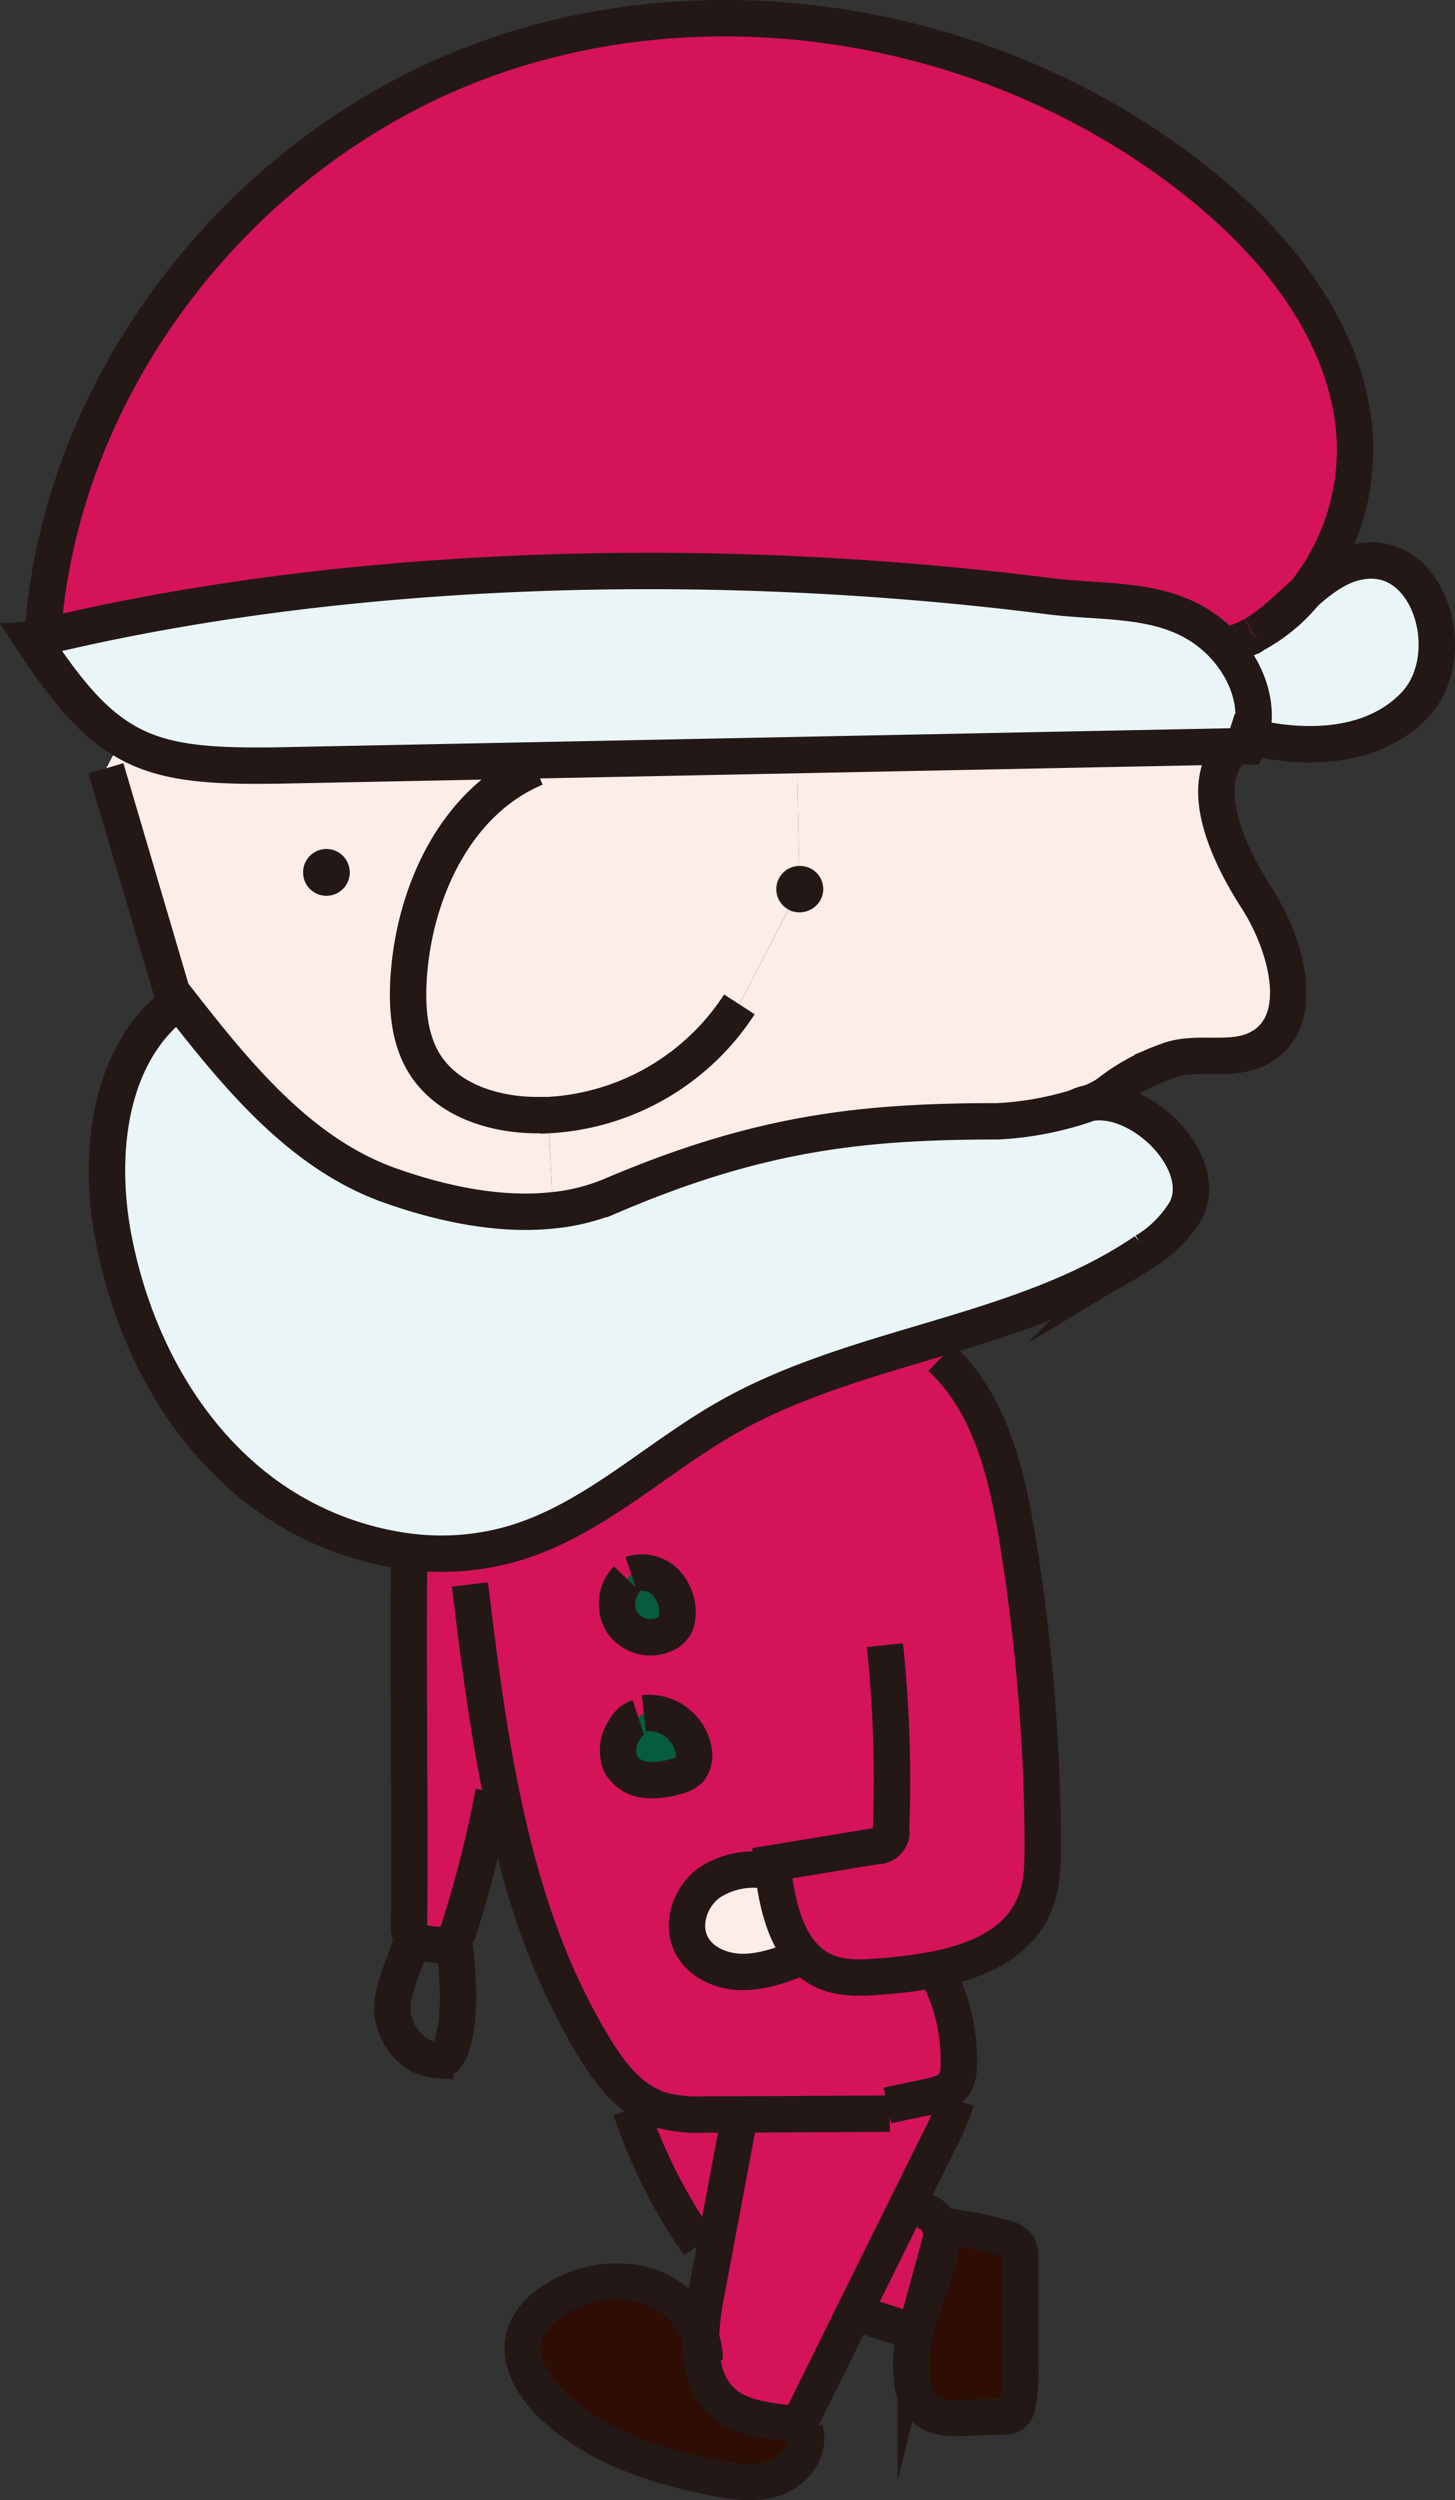<svg xmlns="http://www.w3.org/2000/svg" viewBox="0 0 199.99 343.51"><rect x="0" y="0" width="199.99" height="343.51" fill="#333333" stroke="none"/><defs><style>.cls-1{fill:#e9f5f7;}.cls-2{fill:#d51359;}.cls-3{fill:#fbede7;}.cls-4{fill:#2e0e04;}.cls-5{fill:#231815;}.cls-6{fill:#065c3f;}.cls-7{fill:none;stroke:#231815;stroke-miterlimit:10;stroke-width:5px;}</style></defs><g id="レイヤー_2" data-name="レイヤー 2"><g id="レイヤー_1-2" data-name="レイヤー 1"><path class="cls-1" d="M187.9,77c9-.62,12.75,13.45,6.48,19.92-5.58,5.77-14.56,6.2-22.53,4.29,1.28-4.37-.54-9.19-3.8-12.66l1.16,0a11.88,11.88,0,0,0,2.92-1.22l.1,0,.15-.09a23.09,23.09,0,0,0,7-5.74C181.94,79.2,184.59,77.25,187.9,77Z"/><path class="cls-2" d="M6,87.19v-.83C8.68,52,33.29,20.8,65.52,8.6S136,3,163.29,24c10.54,8.11,19.92,18.88,22.42,31.94a31.68,31.68,0,0,1-6.33,25.52c-2.27,2-4.47,4.25-7,5.74l-.15.09-.1,0a22.75,22.75,0,0,1-2.92,1.22l-1.16,0a16.63,16.63,0,0,0-4-3.11c-5.93-3.32-13.11-2.69-19.85-3.55-49-6.2-98.81-3.91-138.2,5.55C5.29,87.4,4.45,87.33,6,87.19Z"/><path class="cls-3" d="M172.72,123.41c4.29,6.64,7.13,17.44,0,20.81-3.78,1.78-8.46.07-12.34,1.63a27.83,27.83,0,0,0-8.05,4.41,10.92,10.92,0,0,1-2.46,1.28,6.54,6.54,0,0,0-2.14.73,44.47,44.47,0,0,1-10.61,1.84c-18.46,0-32.67,1.5-53.12,10.23a27.79,27.79,0,0,1-8,2l-.65-13.19A33.45,33.45,0,0,0,101.63,138l6.74-13a3.19,3.19,0,1,0,1.79-6l-.33,0-.3-15.19,60.08-1.2C164.4,107.72,168.59,117,172.72,123.41Z"/><path class="cls-1" d="M171.85,101.24a10.86,10.86,0,0,1-.48,1.31l-1.76,0-60.08,1.2-35.93.72-34.46.69c-10.74.21-17.1-.27-22.48-3.61C12.53,99,9,94.78,4.44,87.86c3.27-.21,2.5-.3,1.61-.39C45.44,78,95.28,75.72,144.25,81.92c6.74.86,13.92.23,19.85,3.55a16.63,16.63,0,0,1,4,3.11C171.31,92.05,173.13,96.87,171.85,101.24Z"/><path class="cls-1" d="M24.11,137.94c.14-.12.28-.22.43-.33,8,10.24,16.75,21,29,25.34,7,2.49,15,4.22,22.42,3.42a27.79,27.79,0,0,0,8-2c20.45-8.73,34.66-10.19,53.12-10.23a44.47,44.47,0,0,0,10.61-1.84c.76-.23,1.48-.47,2.14-.73,7.08-1.16,16.48,8.24,13.14,14.76a16.4,16.4,0,0,1-5.66,5.69c-8.53,5.8-18.38,9-28.34,11.94s-20.11,5.8-29.12,10.93c-9.86,5.61-18.34,14-29.21,17.24a35.46,35.46,0,0,1-14.41,1.18,42.79,42.79,0,0,1-22-9.53c-10-8.28-16.15-20.55-18.65-33.27C13.34,158.88,14.78,145.08,24.11,137.94Z"/><path class="cls-2" d="M129.58,272.67a25.39,25.39,0,0,1,2.2,11.17,4.69,4.69,0,0,1-.59,2.48c-.74,1.14-2.2,1.51-3.53,1.79l-5.69,1.2v1.11l-20.62.11-4.28,0a20.2,20.2,0,0,1-6.26-.61,11.52,11.52,0,0,1-2.93-1.42c-2.71-1.81-4.76-4.68-6.45-7.53C75,270.27,71.33,258.35,68.83,246.06l-1,.19a154.86,154.86,0,0,1-4.66,18.49,4.26,4.26,0,0,1-.82,1.68c-1,1.11-2.81.86-4.29.52a3.46,3.46,0,0,1-1.23-.47,1.26,1.26,0,0,1-.31-.3,2.51,2.51,0,0,1-.31-1.51c.16-14.69-.16-34.66,0-49.35l0-2a35.46,35.46,0,0,0,14.41-1.18c10.87-3.27,19.35-11.63,29.21-17.24,9-5.13,19.12-7.94,29.12-10.93l1,3.24c6.29,6.29,8.49,15.65,9.92,24.49a268.58,268.58,0,0,1,3.45,41.52c0,2.91,0,5.9-1.18,8.58-2.17,5.11-7.38,7.52-13.05,8.73Zm-23.31-15.49a11,11,0,0,0-8.91,1.57c-2.52,1.92-3.77,5.63-2.31,8.45,1.28,2.49,4.27,3.72,7.07,3.71s5.49-1,8.11-2.06l.17-.15C107.8,265.83,106.8,261.34,106.27,257.18Zm-11.5-14a3.2,3.2,0,0,0,.6-2.45,6.23,6.23,0,0,0-6.87-5.28l-.76.63a3.13,3.13,0,0,0-1.84,1.56,5,5,0,0,0-.6,4.77,4.4,4.4,0,0,0,3.31,2.18,10.28,10.28,0,0,0,4.08-.39A4,4,0,0,0,94.77,243.14ZM93.1,222a5.91,5.91,0,0,0-1.67-4.6,4.56,4.56,0,0,0-4.65-1.07l-.6.61a4.91,4.91,0,0,0-.61,6.05,4.75,4.75,0,0,0,5.85,1.54,3,3,0,0,0,1.42-1.35A3.67,3.67,0,0,0,93.1,222Z"/><path class="cls-4" d="M140.23,310.31l0,14.84a23.13,23.13,0,0,1-.42,5.39,1.92,1.92,0,0,1-.57,1.11A2.06,2.06,0,0,1,138,332l-5.25.26c-2,.1-4.16.12-5.65-1.17a6,6,0,0,1-1.76-3.73,17.68,17.68,0,0,1,.48-6.94c.82-3.36,2.25-6.69,3.14-10a8,8,0,0,0,.24-4.2,2.19,2.19,0,0,0-.12-.33,42.79,42.79,0,0,1,9.19,1.77,2.84,2.84,0,0,1,1.52.85A3,3,0,0,1,140.23,310.31Z"/><path class="cls-2" d="M122,290.42v-1.11l5.69-1.2,3.83.43a42.29,42.29,0,0,1-2.6,6q-2.08,4.2-4.16,8.41-3.6,7.25-7.18,14.5l-6.8,13.74a3.66,3.66,0,0,1-.9,1.29,2.45,2.45,0,0,1-1.55.44,8.77,8.77,0,0,1-1.15-.1c-2.6-.37-5.33-.79-7.4-2.41-2.74-2.15-3.49-5.61-3.4-9.23a36.4,36.4,0,0,1,.72-6c.4-2.11.79-4.22,1.19-6.33q1.56-8.28,3.11-16.57v-1.76Z"/><path class="cls-2" d="M129.1,305.82a2.19,2.19,0,0,1,.12.33,8,8,0,0,1-.24,4.2c-.89,3.36-2.32,6.69-3.14,10l-1-.27-5.53-1.79-1.73-.85q3.58-7.26,7.18-14.5l1.4.7A3.14,3.14,0,0,1,129.1,305.82Z"/><path class="cls-5" d="M110.16,119a3.16,3.16,0,1,1-.33,0Z"/><path class="cls-4" d="M110.64,333.85c.77,2.73-1.4,5.59-4,6.57s-5.6.56-8.38,0c-8.15-1.59-16.45-4.28-22.42-10.07-2.64-2.56-4.85-6.31-3.65-9.8a9.14,9.14,0,0,1,4-4.51,15.49,15.49,0,0,1,13-1.92,11.61,11.61,0,0,1,7.17,7.08c-.09,3.62.66,7.08,3.4,9.23,2.07,1.62,4.8,2,7.4,2.41a8.77,8.77,0,0,0,1.15.1Z"/><path class="cls-3" d="M110.4,268.7l-.17.15c-2.62,1-5.3,2-8.11,2.06s-5.79-1.22-7.07-3.71c-1.46-2.82-.21-6.53,2.31-8.45a11,11,0,0,1,8.91-1.57C106.8,261.34,107.8,265.83,110.4,268.7Z"/><path class="cls-3" d="M109.53,103.79l.3,15.19a3.19,3.19,0,0,0-1.46,6l-6.74,13a33.45,33.45,0,0,1-26.29,15.15c-.55,0-1.09,0-1.64,0-5.81,0-12.08-2-15.24-6.88-2.28-3.53-2.56-8-2.28-12.19.81-11.75,6.58-24.09,17.44-28.64l0-1Z"/><path class="cls-2" d="M101.36,290.53v1.76q-1.55,8.28-3.11,16.57l-2.18-.41a73.31,73.31,0,0,1-9.39-18.61l1.2-1.32a11.52,11.52,0,0,0,2.93,1.42,20.2,20.2,0,0,0,6.26.61Z"/><path class="cls-6" d="M95.37,240.69a3.2,3.2,0,0,1-.6,2.45,4,4,0,0,1-2.08,1,10.28,10.28,0,0,1-4.08.39,4.4,4.4,0,0,1-3.31-2.18,5,5,0,0,1,.6-4.77A3.13,3.13,0,0,1,87.74,236l.76-.63A6.23,6.23,0,0,1,95.37,240.69Z"/><path class="cls-6" d="M91.43,217.37A5.91,5.91,0,0,1,93.1,222a3.67,3.67,0,0,1-.26,1.18,3,3,0,0,1-1.42,1.35A4.75,4.75,0,0,1,85.57,223a4.91,4.91,0,0,1,.61-6.05l.6-.61A4.56,4.56,0,0,1,91.43,217.37Z"/><path class="cls-3" d="M75.34,153.18,76,166.37c-7.44.8-15.38-.93-22.42-3.42-12.28-4.36-21-15.1-29-25.34-.15.11-.29.21-.43.33q-4.77-16.17-9.55-32.37l2.1-4c5.38,3.34,11.74,3.82,22.48,3.61l34.46-.69,0,1C62.76,110.06,57,122.4,56.18,134.15c-.28,4.2,0,8.66,2.28,12.19,3.16,4.88,9.43,6.84,15.24,6.88C74.25,153.22,74.79,153.21,75.34,153.18Zm-27.29-33a3.2,3.2,0,1,0-3.51,2.85A3.2,3.2,0,0,0,48.05,120.22Z"/><path class="cls-5" d="M45.19,116.72a3.19,3.19,0,1,1-3.5,2.85A3.2,3.2,0,0,1,45.19,116.72Z"/><path class="cls-1" d="M6.05,87.47c.89.09,1.66.18-1.61.39Z"/><path class="cls-7" d="M4.44,87.86l1.61-.39C45.44,78,95.28,75.72,144.25,81.92c6.74.86,13.92.23,19.85,3.55a16.63,16.63,0,0,1,4,3.11c3.26,3.47,5.08,8.29,3.8,12.66a10.86,10.86,0,0,1-.48,1.31l-1.76,0-60.08,1.2-35.93.72-34.46.69c-10.74.21-17.1-.27-22.48-3.61C12.53,99,9,94.78,4.44,87.86c3.27-.21,2.5-.3,1.61-.39s-1.6-.14-.1-.28c.36,0,.86-.07,1.54-.12"/><path class="cls-7" d="M172.38,87.19c2.53-1.49,4.73-3.74,7-5.74,2.56-2.25,5.21-4.2,8.52-4.42,9-.62,12.75,13.45,6.48,19.92-5.58,5.77-14.56,6.2-22.53,4.29-1-.22-1.95-.49-2.89-.79"/><path class="cls-7" d="M172.13,87.33a22.75,22.75,0,0,1-2.92,1.22,11.88,11.88,0,0,0,2.92-1.22"/><path class="cls-7" d="M172.13,87.33l.1,0,.15-.09"/><path class="cls-7" d="M5.94,86.36C8.68,52,33.29,20.8,65.52,8.6S136,3,163.29,24c10.54,8.11,19.92,18.88,22.42,31.94a31.68,31.68,0,0,1-6.33,25.52,23.09,23.09,0,0,1-7,5.74"/><path class="cls-7" d="M14.56,105.57q4.78,16.19,9.55,32.37l.24.83"/><path class="cls-7" d="M73.62,105.51C62.76,110.06,57,122.4,56.18,134.15c-.28,4.2,0,8.66,2.28,12.19,3.16,4.88,9.43,6.84,15.24,6.88.55,0,1.09,0,1.64,0A33.45,33.45,0,0,0,101.63,138"/><path class="cls-7" d="M170.22,102a8.18,8.18,0,0,0-.61.55c-5.21,5.13-1,14.42,3.11,20.82,4.29,6.64,7.13,17.44,0,20.81-3.78,1.78-8.46.07-12.34,1.63a27.83,27.83,0,0,0-8.05,4.41,10.92,10.92,0,0,1-2.46,1.28c-.66.26-1.38.5-2.14.73a44.47,44.47,0,0,1-10.61,1.84c-18.46,0-32.67,1.5-53.12,10.23a27.79,27.79,0,0,1-8,2c-7.44.8-15.38-.93-22.42-3.42-12.28-4.36-21-15.1-29-25.34-.15.11-.29.21-.43.33-9.33,7.14-10.77,20.94-8.49,32.54,2.5,12.72,8.67,25,18.65,33.27a42.79,42.79,0,0,0,22,9.53,35.46,35.46,0,0,0,14.41-1.18c10.87-3.27,19.35-11.63,29.21-17.24,9-5.13,19.12-7.94,29.12-10.93s19.81-6.14,28.34-11.94A16.4,16.4,0,0,0,163,166.3c3.34-6.52-6.06-15.92-13.14-14.76a6.54,6.54,0,0,0-2.14.73"/><path class="cls-7" d="M122.31,290.42H122l-20.62.11-4.28,0a20.2,20.2,0,0,1-6.26-.61,11.52,11.52,0,0,1-2.93-1.42c-2.71-1.81-4.76-4.68-6.45-7.53C75,270.27,71.33,258.35,68.83,246.06c-1.9-9.35-3.09-18.92-4.24-28.35"/><path class="cls-7" d="M129.34,186.57l.62.6c6.29,6.29,8.49,15.65,9.92,24.49a268.58,268.58,0,0,1,3.45,41.52c0,2.91,0,5.9-1.18,8.58-2.17,5.11-7.38,7.52-13.05,8.73a61.39,61.39,0,0,1-7.84,1.06c-2.6.21-5.32.39-7.72-.61a8.71,8.71,0,0,1-3.14-2.24c-2.6-2.87-3.6-7.36-4.13-11.52,0-.39-.1-.78-.14-1.17l14.35-2.36a1.94,1.94,0,0,0,2-2.32,177.85,177.85,0,0,0-.85-25.28"/><path class="cls-7" d="M106.45,257.22l-.18,0a11,11,0,0,0-8.91,1.57c-2.52,1.92-3.77,5.63-2.31,8.45,1.28,2.49,4.27,3.72,7.07,3.71s5.49-1,8.11-2.06"/><path class="cls-7" d="M129.28,272l.3.65a25.39,25.39,0,0,1,2.2,11.17,4.69,4.69,0,0,1-.59,2.48c-.74,1.14-2.2,1.51-3.53,1.79l-5.69,1.2"/><path class="cls-7" d="M131.49,288.54a42.29,42.29,0,0,1-2.6,6q-2.08,4.2-4.16,8.41-3.6,7.25-7.18,14.5l-6.8,13.74a3.66,3.66,0,0,1-.9,1.29,2.45,2.45,0,0,1-1.55.44,8.77,8.77,0,0,1-1.15-.1c-2.6-.37-5.33-.79-7.4-2.41-2.74-2.15-3.49-5.61-3.4-9.23a36.4,36.4,0,0,1,.72-6c.4-2.11.79-4.22,1.19-6.33q1.56-8.28,3.11-16.57"/><path class="cls-7" d="M96.85,324.28a9.3,9.3,0,0,0-.5-3.06,11.61,11.61,0,0,0-7.17-7.08,15.49,15.49,0,0,0-13,1.92,9.14,9.14,0,0,0-4,4.51c-1.2,3.49,1,7.24,3.65,9.8,6,5.79,14.27,8.48,22.42,10.07,2.78.54,5.73,1,8.38,0s4.82-3.84,4-6.57"/><path class="cls-7" d="M86.69,289.84a73.31,73.31,0,0,0,9.39,18.61"/><path class="cls-7" d="M56.22,215.31c-.16,14.69.16,34.66,0,49.35a2.51,2.51,0,0,0,.31,1.51,1.26,1.26,0,0,0,.31.3,3.46,3.46,0,0,0,1.23.47c1.48.34,3.26.59,4.29-.52a4.26,4.26,0,0,0,.82-1.68,154.86,154.86,0,0,0,4.66-18.49"/><path class="cls-7" d="M56.45,267.22c-.9,2.85-2.94,6.83-2.43,9.78s2.79,5.79,5.78,6a2.11,2.11,0,0,0,1.37-.3,2.66,2.66,0,0,0,.76-1.19c1.59-4.17,1-10.63.43-15.06"/><path class="cls-7" d="M86.78,216.3a4.56,4.56,0,0,1,4.65,1.07A5.91,5.91,0,0,1,93.1,222a3.67,3.67,0,0,1-.26,1.18,3,3,0,0,1-1.42,1.35A4.75,4.75,0,0,1,85.57,223a4.91,4.91,0,0,1,.61-6.05"/><path class="cls-7" d="M88.5,235.41a6.23,6.23,0,0,1,6.87,5.28,3.2,3.2,0,0,1-.6,2.45,4,4,0,0,1-2.08,1,10.28,10.28,0,0,1-4.08.39,4.4,4.4,0,0,1-3.31-2.18,5,5,0,0,1,.6-4.77A3.13,3.13,0,0,1,87.74,236"/><path class="cls-7" d="M119.28,318.34l5.53,1.79"/><path class="cls-7" d="M126.13,303.69a3.14,3.14,0,0,1,3,2.13,2.19,2.19,0,0,1,.12.33,8,8,0,0,1-.24,4.2c-.89,3.36-2.32,6.69-3.14,10a17.68,17.68,0,0,0-.48,6.94,6,6,0,0,0,1.76,3.73c1.49,1.29,3.68,1.27,5.65,1.17L138,332a2.06,2.06,0,0,0,1.25-.33,1.92,1.92,0,0,0,.57-1.11,23.13,23.13,0,0,0,.42-5.39l0-14.84a3,3,0,0,0-.42-1.87,2.84,2.84,0,0,0-1.52-.85,42.79,42.79,0,0,0-9.19-1.77l-.87-.06"/></g></g></svg>